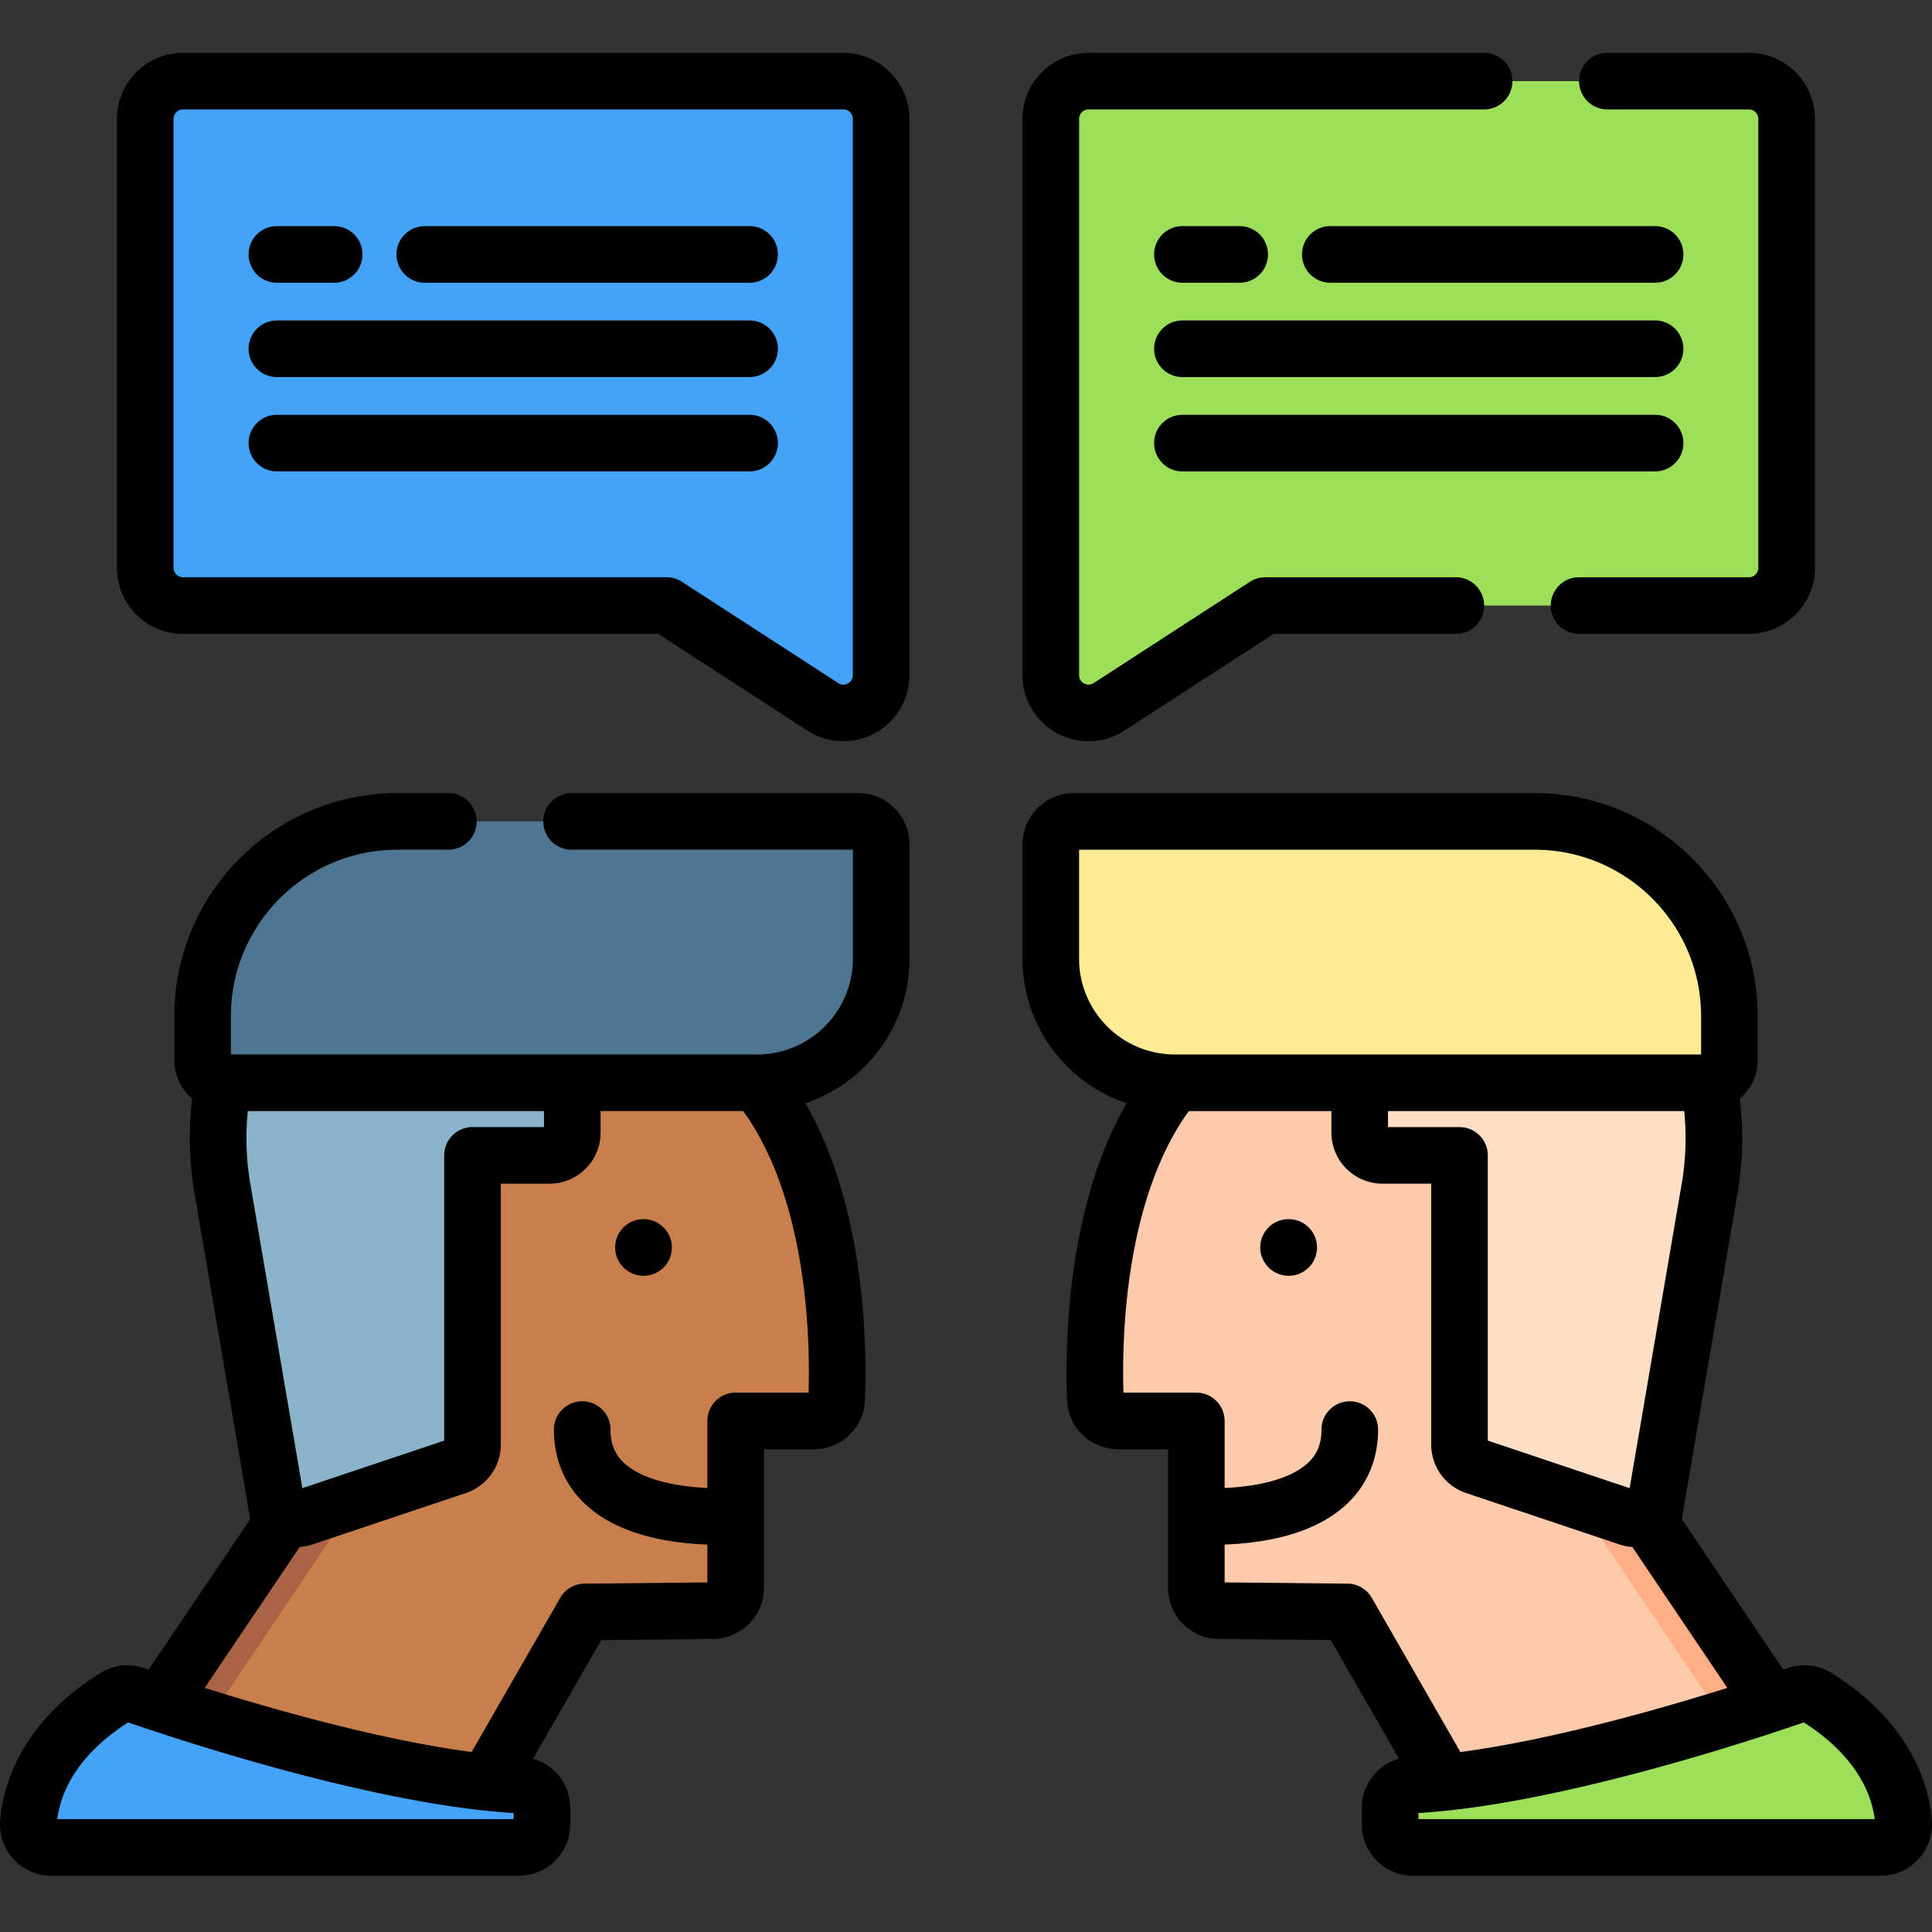 <svg height="512pt" viewBox="0 -14 512 512" width="512pt" xmlns="http://www.w3.org/2000/svg"><rect x="0" y="-14" width="512" height="512" fill="#333333" stroke="none"/><path d="M488.43 465.371H387.023l-29.992-52.195-33.988-.34a6.064 6.064 0 0 1-6.004-6.063v-44.21h-20.707a6.069 6.069 0 0 1-6.066-5.84c-.528-14.22-.094-51.371 16.445-77.356.258-.402.512-.797.777-1.191 4.852-7.313 13.157-14.086 17.594-19.477h123.52a76.722 76.722 0 0 1 5.183 20.848c.703 6.734.535 13.726-.629 20.851l-14.992 87.668a5.575 5.575 0 0 0 .875 4.063zm0 0" fill="#fecbaa"/><path d="M488.434 465.371H472.64l-49.395-73.246a5.58 5.58 0 0 1-.875-4.059l14.992-87.671a78.55 78.55 0 0 0 .633-20.852 76.942 76.942 0 0 0-5.187-20.848h15.796a76.646 76.646 0 0 1 5.18 20.848c.707 6.734.535 13.727-.625 20.852l-14.992 87.671a5.54 5.54 0 0 0 .875 4.059zm0 0" fill="#ffae85"/><path d="M453.16 300.398l-14.273 83.454a5.582 5.582 0 0 1-7.274 4.351l-40.691-13.644a6.07 6.07 0 0 1-4.137-5.754v-76.618h-20.383a6.018 6.018 0 0 1-3.84-1.37 6.03 6.03 0 0 1-2.226-4.692v-28.973h87.625c5.586 13.004 7.719 27.805 5.2 43.246zm0 0" fill="#fedfc5"/><path d="M476.246 435.14c-12.441 4.301-65.836 22.102-102.113 23.923-3.223.16-5.742 2.828-5.742 6.054v4.406a6.07 6.07 0 0 0 6.066 6.067h123.977c3.554 0 6.332-3.035 6.046-6.578-.636-7.965-4.667-21.742-22.992-33.25-1.57-.985-3.492-1.227-5.242-.621zm0 0" fill="#9be058"/><path d="M452.242 272.945H311.344c-18.153 0-32.867-14.718-32.867-32.87v-30.321a6.067 6.067 0 0 1 6.066-6.066h122.18c28.488 0 51.586 23.097 51.586 51.59v11.6a6.067 6.067 0 0 1-6.067 6.067zm0 0" fill="#ffeb96"/><path d="M23.57 465.371h101.407l29.992-52.195 33.988-.34a6.064 6.064 0 0 0 6.004-6.063v-44.21h20.707a6.069 6.069 0 0 0 6.066-5.84c.528-14.22.094-51.371-16.445-77.356a62.389 62.389 0 0 0-.777-1.191c-4.852-7.313-13.157-14.086-17.594-19.477H63.398a76.722 76.722 0 0 0-5.183 20.848c-.703 6.734-.535 13.726.629 20.851l14.992 87.668a5.575 5.575 0 0 1-.875 4.063zm0 0" fill="#c97f4c"/><path d="M23.566 465.371H39.36l49.395-73.246a5.58 5.58 0 0 0 .875-4.059l-14.992-87.671a78.55 78.55 0 0 1-.633-20.852 76.942 76.942 0 0 1 5.187-20.848H63.395a76.646 76.646 0 0 0-5.18 20.848c-.703 6.734-.535 13.727.629 20.852l14.988 87.671a5.52 5.52 0 0 1-.875 4.059zm0 0" fill="#aa6344"/><path d="M58.84 300.398l14.273 83.454a5.582 5.582 0 0 0 7.274 4.351l40.691-13.644a6.07 6.07 0 0 0 4.137-5.754v-76.618h20.387a6.026 6.026 0 0 0 3.84-1.37 6.039 6.039 0 0 0 2.222-4.692v-28.973H64.04c-5.586 13.004-7.715 27.805-5.2 43.246zm0 0" fill="#89b4c9"/><path d="M35.758 435.14c12.437 4.301 65.832 22.102 102.11 23.923 3.222.16 5.741 2.828 5.741 6.054v4.406a6.067 6.067 0 0 1-6.066 6.067H13.566c-3.554 0-6.332-3.035-6.046-6.578.636-7.965 4.668-21.742 22.992-33.25a6.113 6.113 0 0 1 5.246-.621zm0 0" fill="#43a3f9"/><path d="M59.758 272.945h140.898c18.153 0 32.867-14.718 32.867-32.87v-30.321a6.067 6.067 0 0 0-6.066-6.066h-122.18c-28.488 0-51.586 23.097-51.586 51.59v11.6a6.07 6.07 0 0 0 6.067 6.067zm0 0" fill="#4e7693"/><path d="M38.5 17.5v118.977c0 5.523 4.477 10 10 10h128.156l41.406 26.84c6.653 4.308 15.438-.465 15.438-8.395V17.5c0-5.523-4.477-10-10-10h-175c-5.523 0-10 4.477-10 10zm0 0" fill="#43a3f9"/><path d="M473.477 17.5v118.977c0 5.523-4.48 10-10 10H335.32l-41.406 26.84c-6.652 4.308-15.437-.465-15.437-8.395V17.5c0-5.523 4.476-10 10-10h175c5.52 0 10 4.477 10 10zm0 0" fill="#9be058"/><path d="M511.957 468.414c-.703-8.8-5.082-25.566-26.484-39.004-3.524-2.21-7.782-2.707-11.68-1.355l-1.203.41-26.899-39.89 14.868-86.973a85.907 85.907 0 0 0 .5-24.434c2.902-2.492 4.75-6.176 4.75-10.29v-11.605c0-32.578-26.508-59.085-59.09-59.085H284.543c-7.48 0-13.566 6.085-13.566 13.566v30.32c0 17.793 11.578 32.926 27.59 38.285-15.794 27.352-16.344 63.723-15.79 78.641a13.52 13.52 0 0 0 13.555 13.063h13.207v36.707c0 7.402 6.023 13.488 13.43 13.566l29.699.297 18.07 31.445c-5.707 1.617-9.847 6.852-9.847 13.035v4.407c0 7.48 6.086 13.566 13.566 13.566h123.98c3.774 0 7.403-1.59 9.961-4.36a13.649 13.649 0 0 0 3.559-10.312zm-66.191-169.281l-13.895 81.246-37.59-12.606v-75.585a7.5 7.5 0 0 0-7.5-7.5h-18.945v-4.243h78.492a71.081 71.081 0 0 1-.562 18.688zm-159.793-59.059v-28.887h120.746c24.312 0 44.09 19.778 44.09 44.086v10.172H311.344c-13.989 0-25.371-11.379-25.371-25.37zm71.136 165.606l-32.57-.328v-10.036a84.88 84.88 0 0 0 6.383-.46c11.215-1.262 19.894-4.649 25.793-10.07 5.555-5.106 8.492-11.997 8.492-19.93a7.5 7.5 0 0 0-7.5-7.5 7.497 7.497 0 0 0-7.5 7.5c0 3.769-1.152 6.59-3.629 8.87-5.183 4.782-14.89 6.29-22.039 6.598v-17.758a7.503 7.503 0 0 0-7.5-7.503h-19.32c-.438-15.083.508-49.41 16.015-72.739.403-.605.852-1.23 1.348-1.879h37.754v5.68c0 4.094 1.816 7.922 4.957 10.48a13.566 13.566 0 0 0 8.605 3.086h12.883v69.114a13.566 13.566 0 0 0 9.258 12.867l40.691 13.64c1.102.372 2.235.583 3.375.649.075.121.137.242.22.363l24.94 36.989c-17.988 5.64-46.495 13.761-70.745 16.996l-23.485-40.868a7.5 7.5 0 0 0-6.426-3.761zm18.782 62.406v-1.61c36.09-2.163 86.382-18.597 102.148-24.019 13.617 8.73 17.82 18.484 18.8 25.629zm0 0M227.46 196.188h-75.98a7.5 7.5 0 1 0 0 15h74.547v28.886c0 13.988-11.379 25.371-25.37 25.371H61.19v-10.168c0-24.312 19.778-44.09 44.09-44.09h13.54a7.5 7.5 0 1 0 0-15h-13.54c-32.582 0-59.09 26.508-59.09 59.09v11.602c0 4.11 1.848 7.793 4.743 10.285-.993 8.063-.825 16.273.515 24.496l14.86 86.914L39.41 428.47c-.45-.153-.851-.293-1.203-.414-3.898-1.352-8.156-.856-11.684 1.355C5.125 442.848.75 459.613.043 468.414c-.3 3.773.996 7.535 3.562 10.313a13.591 13.591 0 0 0 9.961 4.359h123.977c7.48 0 13.566-6.086 13.566-13.563v-4.406a13.542 13.542 0 0 0-9.847-13.039l18.07-31.441 29.703-.301c7.403-.074 13.426-6.16 13.426-13.563v-36.707h13.207A13.524 13.524 0 0 0 229.227 357c.554-14.914 0-51.285-15.793-78.64 16.015-5.356 27.593-20.489 27.593-38.286v-30.316c0-7.485-6.086-13.57-13.566-13.57zM65.673 280.445h78.492v4.246H125.22a7.497 7.497 0 0 0-7.5 7.5v75.586l-37.59 12.602-13.883-81.191a71.388 71.388 0 0 1-.574-18.743zm70.437 187.64H15.16c.98-7.144 5.184-16.897 18.8-25.628 14.61 5.023 58.876 19.5 94.009 23.316l.222.024c2.696.289 5.348.523 7.918.68zm78.172-113.022h-19.32c-4.14 0-7.5 3.359-7.5 7.503v17.758c-7.149-.308-16.856-1.816-22.04-6.594-2.476-2.285-3.628-5.105-3.628-8.875a7.5 7.5 0 1 0-15 0c0 7.934 2.937 14.825 8.492 19.934 5.899 5.422 14.578 8.809 25.793 10.066a82.87 82.87 0 0 0 6.383.461v10.04l-32.566.324a7.5 7.5 0 0 0-6.43 3.761l-23.485 40.864c-24.25-3.23-52.757-11.352-70.746-16.993L79.18 396.32c.078-.117.144-.238.218-.36a12.96 12.96 0 0 0 3.375-.648l40.696-13.644a13.564 13.564 0 0 0 9.25-12.863v-69.118h12.883c3.136 0 6.191-1.093 8.578-3.058a13.506 13.506 0 0 0 4.984-10.504v-5.684h37.746c.496.649.961 1.286 1.356 1.88 15.507 23.331 16.453 57.663 16.015 72.741zm0 0"/><path d="M170.559 309.094h-.079c-4.14 0-7.46 3.36-7.46 7.5 0 4.144 3.398 7.5 7.539 7.5s7.5-3.356 7.5-7.5c0-4.14-3.36-7.5-7.5-7.5zm0 0M341.52 309.094h-.079c-4.14 0-7.46 3.36-7.46 7.5 0 4.144 3.398 7.5 7.539 7.5s7.5-3.356 7.5-7.5c0-4.14-3.36-7.5-7.5-7.5zm0 0M48.5 153.98h125.938l39.542 25.63a17.503 17.503 0 0 0 9.52 2.816c2.867 0 5.742-.703 8.355-2.125A17.49 17.49 0 0 0 241 164.92V17.5C241 7.852 233.148 0 223.5 0h-175C38.852 0 31 7.852 31 17.5v118.98c0 9.649 7.852 17.5 17.5 17.5zM46 17.5c0-1.379 1.121-2.5 2.5-2.5h175c1.379 0 2.5 1.121 2.5 2.5v147.422c0 1.297-.816 1.933-1.305 2.2-.492.265-1.468.605-2.554-.102l-41.407-26.836a7.522 7.522 0 0 0-4.078-1.207H48.5a2.502 2.502 0 0 1-2.5-2.5zm0 0M280.117 180.3a17.49 17.49 0 0 0 17.875-.691l39.547-25.632h48.27a7.5 7.5 0 1 0 0-15H335.32c-1.449 0-2.863.421-4.078 1.207l-41.406 26.84c-1.086.703-2.066.363-2.555.097s-1.304-.902-1.304-2.195V17.5c0-1.379 1.12-2.5 2.5-2.5h104.832c4.14 0 7.5-3.355 7.5-7.5s-3.36-7.5-7.5-7.5H288.473c-9.649 0-17.5 7.852-17.5 17.5v147.422a17.49 17.49 0 0 0 9.144 15.379zm0 0M425.965 15h37.512c1.375 0 2.5 1.121 2.5 2.5v118.977c0 1.378-1.125 2.5-2.5 2.5h-45.008a7.5 7.5 0 0 0-7.5 7.5c0 4.144 3.355 7.5 7.5 7.5h45.008c9.648 0 17.5-7.852 17.5-17.5V17.5c0-9.648-7.852-17.5-17.5-17.5h-37.512c-4.14 0-7.5 3.355-7.5 7.5s3.36 7.5 7.5 7.5zm0 0"/><path d="M73.383 60.926h15.176c4.144 0 7.5-3.356 7.5-7.5a7.5 7.5 0 0 0-7.5-7.5H73.383a7.5 7.5 0 1 0 0 15zm0 0M112.574 60.926h86.074c4.145 0 7.5-3.356 7.5-7.5a7.5 7.5 0 0 0-7.5-7.5h-86.074a7.5 7.5 0 1 0 0 15zm0 0M73.383 85.926h125.265a7.5 7.5 0 1 0 0-15H73.383a7.5 7.5 0 1 0 0 15zm0 0M73.383 110.926h125.265a7.5 7.5 0 1 0 0-15H73.383a7.5 7.5 0 1 0 0 15zm0 0M313.352 60.926h15.175a7.5 7.5 0 1 0 0-15h-15.175a7.5 7.5 0 1 0 0 15zm0 0M438.617 60.926a7.5 7.5 0 1 0 0-15h-86.074a7.5 7.5 0 0 0-7.5 7.5c0 4.144 3.355 7.5 7.5 7.5zm0 0M313.352 85.926h125.265a7.5 7.5 0 1 0 0-15H313.352a7.5 7.5 0 1 0 0 15zm0 0M313.352 110.926h125.265a7.5 7.5 0 1 0 0-15H313.352a7.5 7.5 0 1 0 0 15zm0 0"/></svg>
